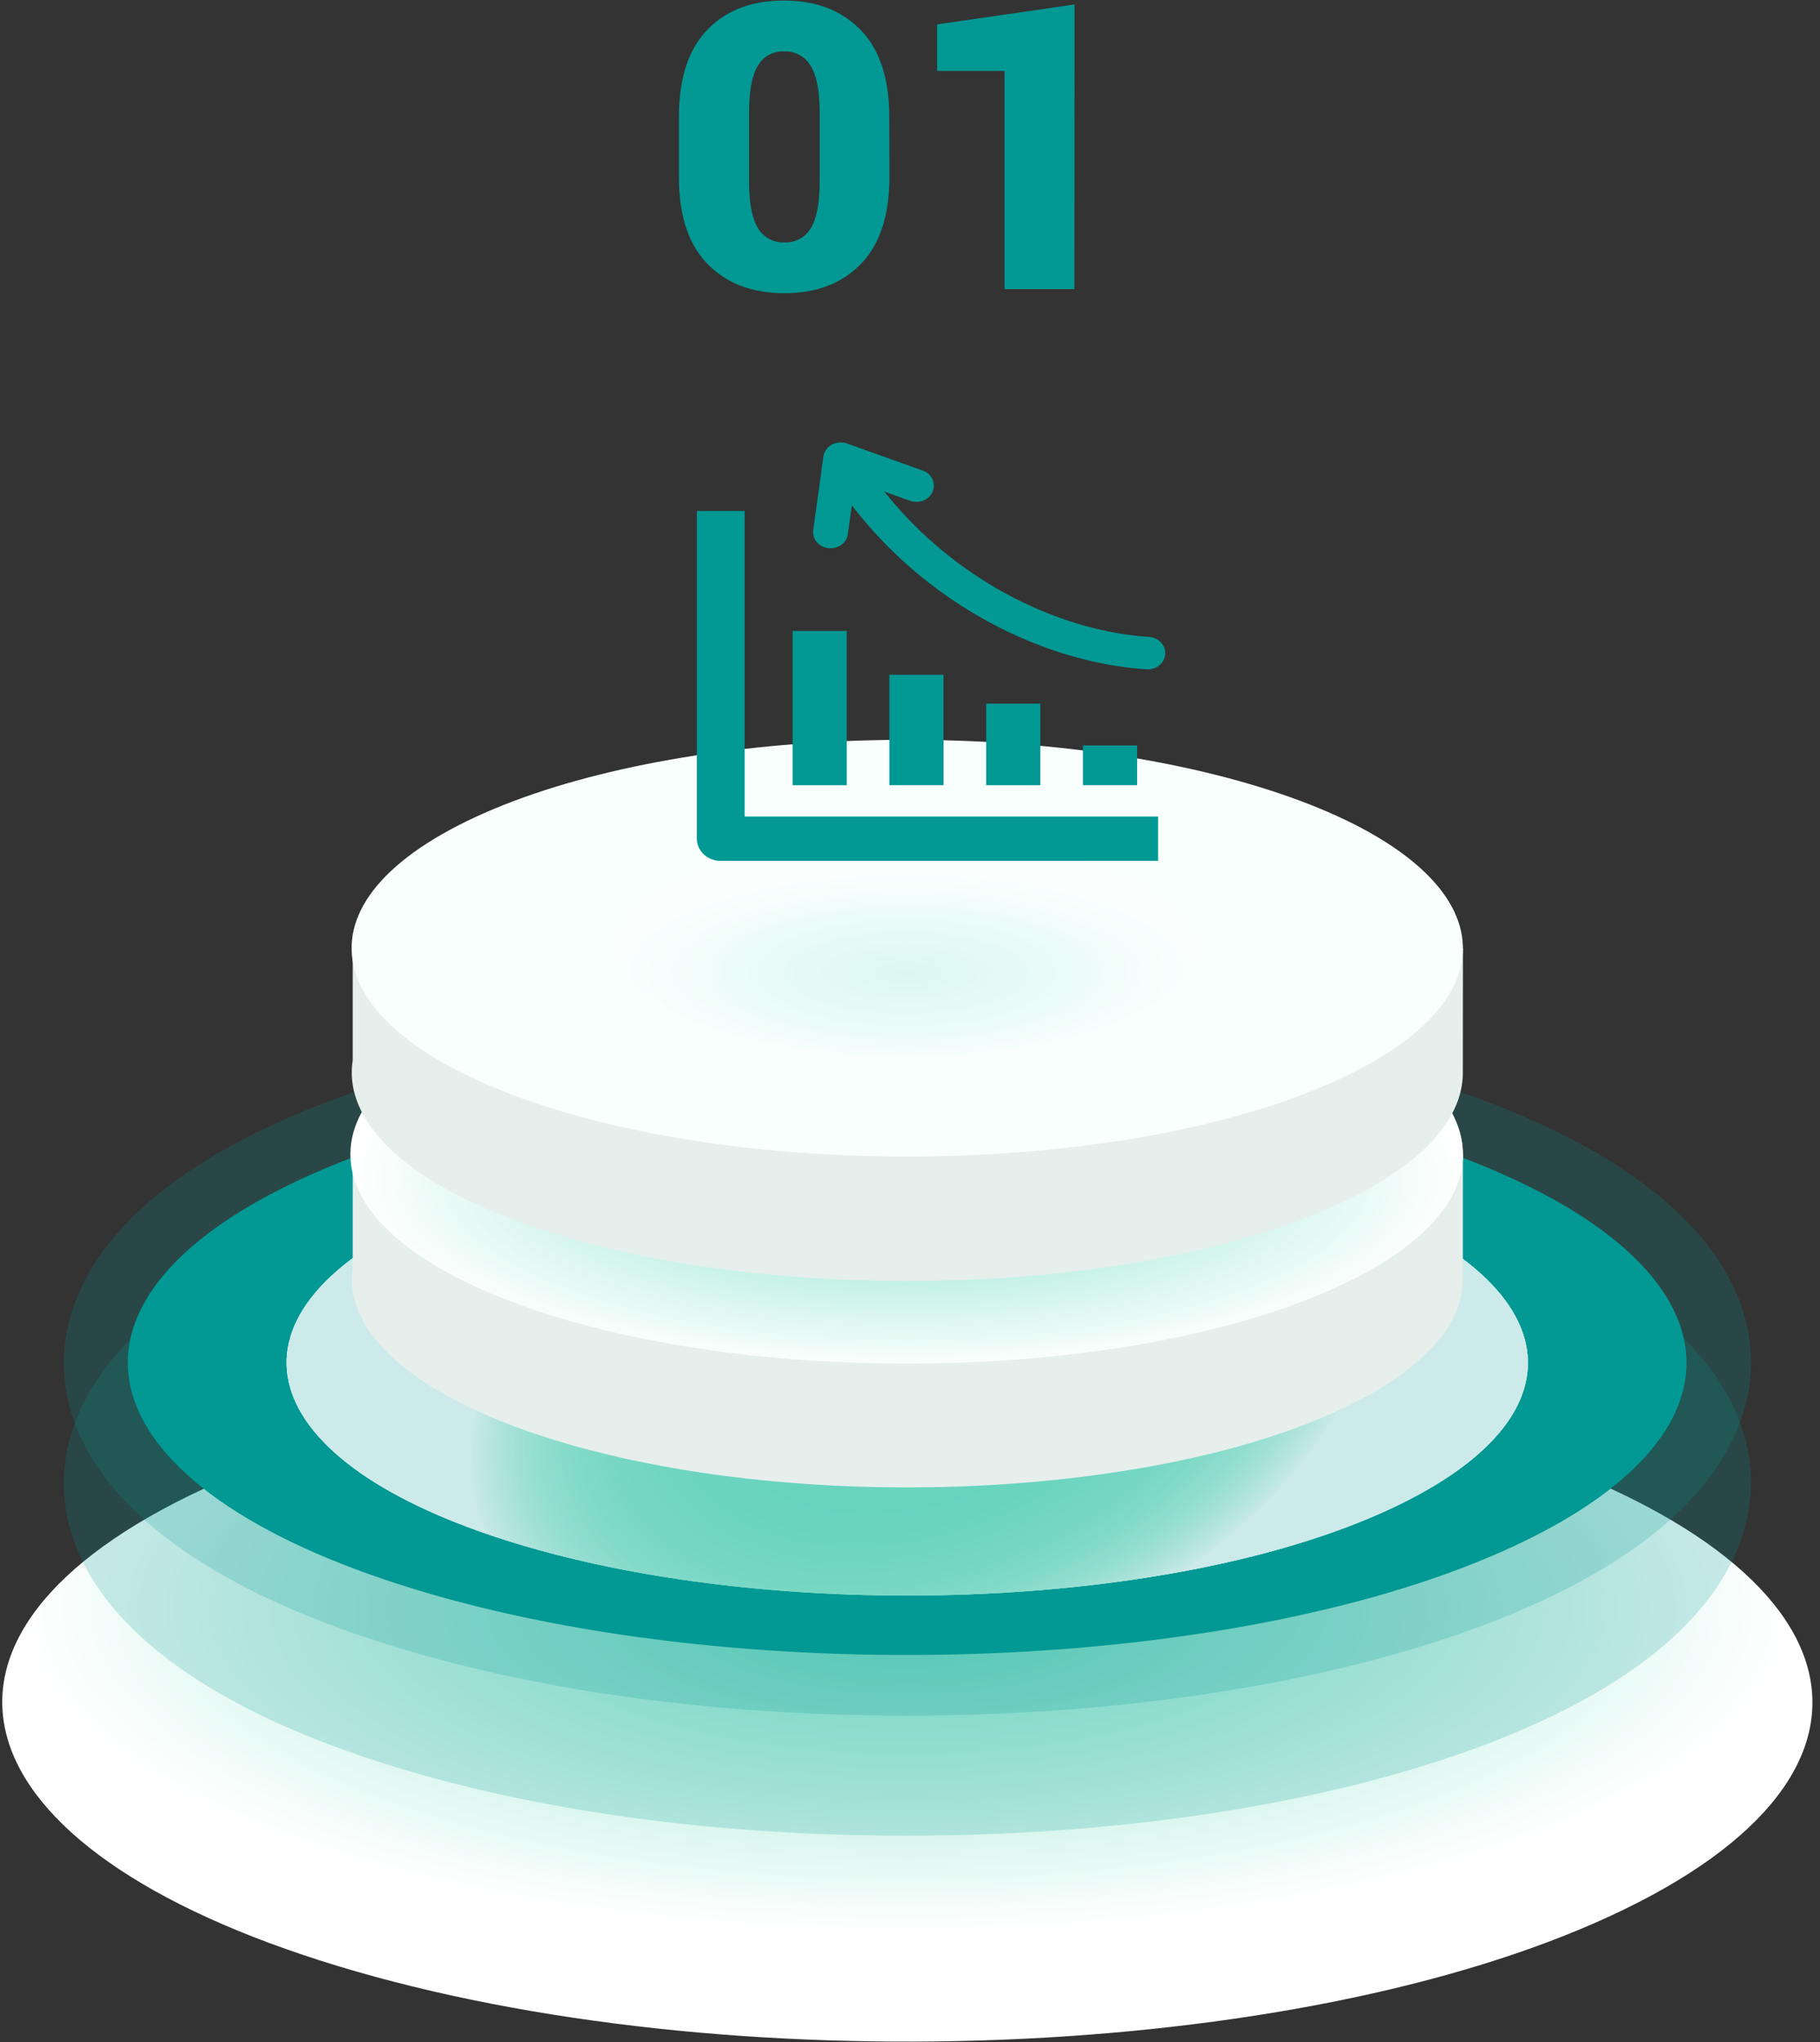 <svg width="222" height="249" fill="none" xmlns="http://www.w3.org/2000/svg"><rect width="100%" height="100%" fill="#333333" stroke="none"/><path style="mix-blend-mode:multiply" d="M180.142 175.412c47.405 14.382 54.691 40.443 16.33 58.196-38.361 17.754-107.887 20.503-155.272 6.121-47.384-14.381-54.687-40.446-16.318-58.207 38.37-17.762 107.875-20.495 155.26-6.11Z" fill="url(#a)"/><path d="M110.607 209.195c-22.786 0-44.285-2.871-62.15-8.299-25.129-7.63-39.554-19.409-40.617-33.175-.524-6.779 2.097-19.767 25.514-30.607 19.172-8.877 47.38-13.966 77.388-13.966 22.787 0 44.286 2.868 62.17 8.296 25.13 7.63 39.555 19.413 40.618 33.178.524 6.776-2.097 19.764-25.514 30.604-19.192 8.876-47.401 13.969-77.409 13.969Z" fill="#029894" style="mix-blend-mode:multiply" opacity=".2"/><path d="M170.484 138.481c40.794 12.384 47.087 34.818 14.049 50.112-33.037 15.294-92.889 17.654-133.703 5.27-40.815-12.384-47.087-34.822-14.05-50.116 33.038-15.294 92.906-17.65 133.704-5.266Z" fill="#029894" style="mix-blend-mode:multiply"/><path d="M158.307 144.116c32.494 9.862 37.503 27.716 11.191 39.915-26.311 12.199-73.982 14.058-106.476 4.192-32.493-9.866-37.502-27.716-11.19-39.911 26.31-12.195 73.982-14.058 106.475-4.196Z" fill="url(#b)"/><path d="M158.307 144.116c32.494 9.862 37.503 27.716 11.191 39.915-26.311 12.199-73.982 14.058-106.476 4.192-32.493-9.866-37.502-27.716-11.19-39.911 26.31-12.195 73.982-14.058 106.475-4.196Z" fill="url(#c)"/><path d="M158.307 144.116c32.494 9.862 37.503 27.716 11.191 39.915-26.311 12.199-73.982 14.058-106.476 4.192-32.493-9.866-37.502-27.716-11.19-39.911 26.31-12.195 73.982-14.058 106.475-4.196Z" fill="url(#d)"/><path d="M110.607 223.839c-22.786 0-44.285-2.868-62.15-8.3-25.129-7.625-39.554-19.409-40.617-33.174-.524-6.779 2.097-19.767 25.514-30.607 19.172-8.877 47.38-13.966 77.388-13.966 22.787 0 44.286 2.868 62.17 8.299 25.13 7.626 39.555 19.409 40.618 33.175.524 6.775-2.097 19.767-25.514 30.607-19.192 8.873-47.401 13.966-77.409 13.966Z" fill="#029894" style="mix-blend-mode:multiply" opacity=".2"/><path d="M178.445 140.764h-13.424a73.762 73.762 0 0 0-11.702-4.547c-29.092-8.83-71.77-7.148-95.326 3.754-.572.265-1.112.535-1.635.808H43.024v13.673c-1.227 7.899 7.36 15.895 24.987 21.253 29.091 8.831 71.77 7.148 95.326-3.753 10.173-4.712 15.104-10.371 15.096-15.991l.012-15.197Z" fill="#E6EFEC"/><path d="M153.319 121.02c29.087 8.83 33.573 24.829 10.017 35.73-23.555 10.902-66.238 12.588-95.326 3.757-29.088-8.83-33.573-24.829-10.017-35.734 23.555-10.906 66.234-12.584 95.326-3.753Z" fill="#F8FFFD"/><path style="mix-blend-mode:multiply" d="M110.592 166.274c37.474 0 67.853-11.422 67.853-25.511 0-14.089-30.379-25.51-67.853-25.51-37.475 0-67.854 11.421-67.854 25.51 0 14.089 30.38 25.511 67.854 25.511Z" fill="url(#e)"/><path d="M178.445 115.619h-13.424a73.785 73.785 0 0 0-11.702-4.562c-29.092-8.83-71.77-7.152-95.326 3.754-.572.265-1.112.535-1.635.808H43.024v13.669c-1.227 7.9 7.36 15.895 24.987 21.253 29.091 8.831 71.77 7.149 95.326-3.757 10.173-4.708 15.104-10.366 15.096-15.987l.012-15.178Z" fill="#E6EFEC"/><path d="M153.319 95.871c29.087 8.831 33.573 24.829 10.017 35.735-23.555 10.905-66.238 12.587-95.326 3.757-29.088-8.831-33.573-24.829-10.017-35.735 23.555-10.905 66.234-12.584 95.326-3.757Z" fill="#F8FFFD"/><path style="mix-blend-mode:multiply" opacity=".25" d="M110.591 128.834c19.409 0 35.143-5.917 35.143-13.215 0-7.299-15.734-13.215-35.143-13.215s-35.143 5.916-35.143 13.215c0 7.298 15.734 13.215 35.143 13.215Z" fill="url(#f)"/><path d="M108.489 21.558c0 4.684-1.156 8.222-3.467 10.613-2.312 2.392-5.423 3.584-9.335 3.577-3.95 0-7.084-1.195-9.404-3.584-2.32-2.39-3.476-5.927-3.468-10.613v-7.283c0-4.686 1.148-8.224 3.443-10.613C88.553 1.265 91.673.07 95.618.07c3.93 0 7.055 1.2 9.375 3.6 2.32 2.399 3.48 5.931 3.48 10.597l.016 7.29Zm-8.513-7.837c0-2.651-.37-4.556-1.112-5.716a3.438 3.438 0 0 0-1.346-1.298 3.716 3.716 0 0 0-1.868-.442 3.66 3.66 0 0 0-1.866.437 3.382 3.382 0 0 0-1.335 1.303c-.715 1.16-1.073 3.065-1.076 5.716v8.338c0 2.697.364 4.622 1.092 5.774.315.544.785.994 1.357 1.3a3.701 3.701 0 0 0 1.881.428c.65.021 1.292-.13 1.855-.435a3.376 3.376 0 0 0 1.33-1.293c.728-1.152 1.09-3.077 1.088-5.774V13.72ZM131.051 35.254h-8.521V8.647h-8.222v-5.67l16.764-2.43-.021 34.707Z" fill="#029894"/><g clip-path="url(#g)"><path d="M90.826 62.306v37.263h50.43v5.405h-53.34c-1.61 0-2.916-1.212-2.916-2.705V62.306h5.826Zm13.079-.69-.483 3.511c-.149 1.083-1.214 1.846-2.381 1.712-1.167-.138-1.99-1.125-1.846-2.208l1.233-8.894c.065-.626.451-1.212 1.083-1.54a2.276 2.276 0 0 1 1.804-.117l9.234 3.3c1.097.393 1.641 1.536 1.218 2.554-.423 1.018-1.655 1.522-2.752 1.13l-3.153-1.126a48.726 48.726 0 0 0 12.061 10.81c6.435 4.075 13.531 6.47 20.231 6.918 1.176.078 2.059 1.022 1.976 2.113-.084 1.092-1.102 1.911-2.279 1.834-7.434-.488-15.273-3.119-22.332-7.592a52.85 52.85 0 0 1-13.614-12.405Zm34.798 29.283v4.848h-6.607V90.9h6.607Zm-11.81-5.103v9.951h-6.602v-9.95h6.602Zm-11.805-3.51v13.461h-6.603V82.285h6.603Zm-11.806-5.35v18.811h-6.607v-18.81h6.607Z" fill="#029894"/></g><defs><radialGradient id="a" cx="0" cy="0" r="1" gradientUnits="userSpaceOnUse" gradientTransform="matrix(107.502 0 0 39.472 110.665 196.171)"><stop stop-color="#80E3C8"/><stop offset="1" stop-color="#fff"/></radialGradient><radialGradient id="b" cx="0" cy="0" r="1" gradientUnits="userSpaceOnUse" gradientTransform="matrix(53.758 -19.959 13.026 35.083 112.743 166.257)"><stop stop-color="#80E3C8"/><stop offset=".43" stop-color="#82E3C9"/><stop offset=".58" stop-color="#89E5CC"/><stop offset=".69" stop-color="#94E8D1"/><stop offset=".78" stop-color="#A5EBD8"/><stop offset=".86" stop-color="#BBF0E2"/><stop offset=".93" stop-color="#D7F6ED"/><stop offset=".99" stop-color="#F6FDFB"/><stop offset="1" stop-color="#fff"/></radialGradient><radialGradient id="c" cx="0" cy="0" r="1" gradientUnits="userSpaceOnUse" gradientTransform="matrix(53.758 -19.959 13.026 35.083 112.743 166.257)"><stop stop-color="#80E3C8"/><stop offset=".43" stop-color="#82E3C9"/><stop offset=".58" stop-color="#89E5CC"/><stop offset=".69" stop-color="#94E8D1"/><stop offset=".78" stop-color="#A5EBD8"/><stop offset=".86" stop-color="#BBF0E2"/><stop offset=".93" stop-color="#D7F6ED"/><stop offset=".99" stop-color="#F6FDFB"/><stop offset="1" stop-color="#fff"/></radialGradient><radialGradient id="d" cx="0" cy="0" r="1" gradientUnits="userSpaceOnUse" gradientTransform="matrix(53.758 -19.959 13.026 35.083 112.743 166.257)"><stop stop-color="#80E3C8"/><stop offset=".43" stop-color="#82E3C9"/><stop offset=".58" stop-color="#89E5CC"/><stop offset=".69" stop-color="#94E8D1"/><stop offset=".78" stop-color="#A5EBD8"/><stop offset=".86" stop-color="#BBF0E2"/><stop offset=".93" stop-color="#D7F6ED"/><stop offset=".99" stop-color="#F6FDFB"/><stop offset="1" stop-color="#fff"/></radialGradient><radialGradient id="e" cx="0" cy="0" r="1" gradientUnits="userSpaceOnUse" gradientTransform="matrix(67.645 0 0 23.564 110.592 143.777)"><stop stop-color="#80E3C8"/><stop offset="1" stop-color="#fff"/></radialGradient><radialGradient id="f" cx="0" cy="0" r="1" gradientUnits="userSpaceOnUse" gradientTransform="matrix(35.037 0 0 12.205 110.591 118.599)"><stop stop-color="#80E3C8"/><stop offset="1" stop-color="#fff"/></radialGradient><clipPath id="g"><path fill="#fff" transform="translate(85 53.951)" d="M0 0h57.134v51.023H0z"/></clipPath></defs></svg>